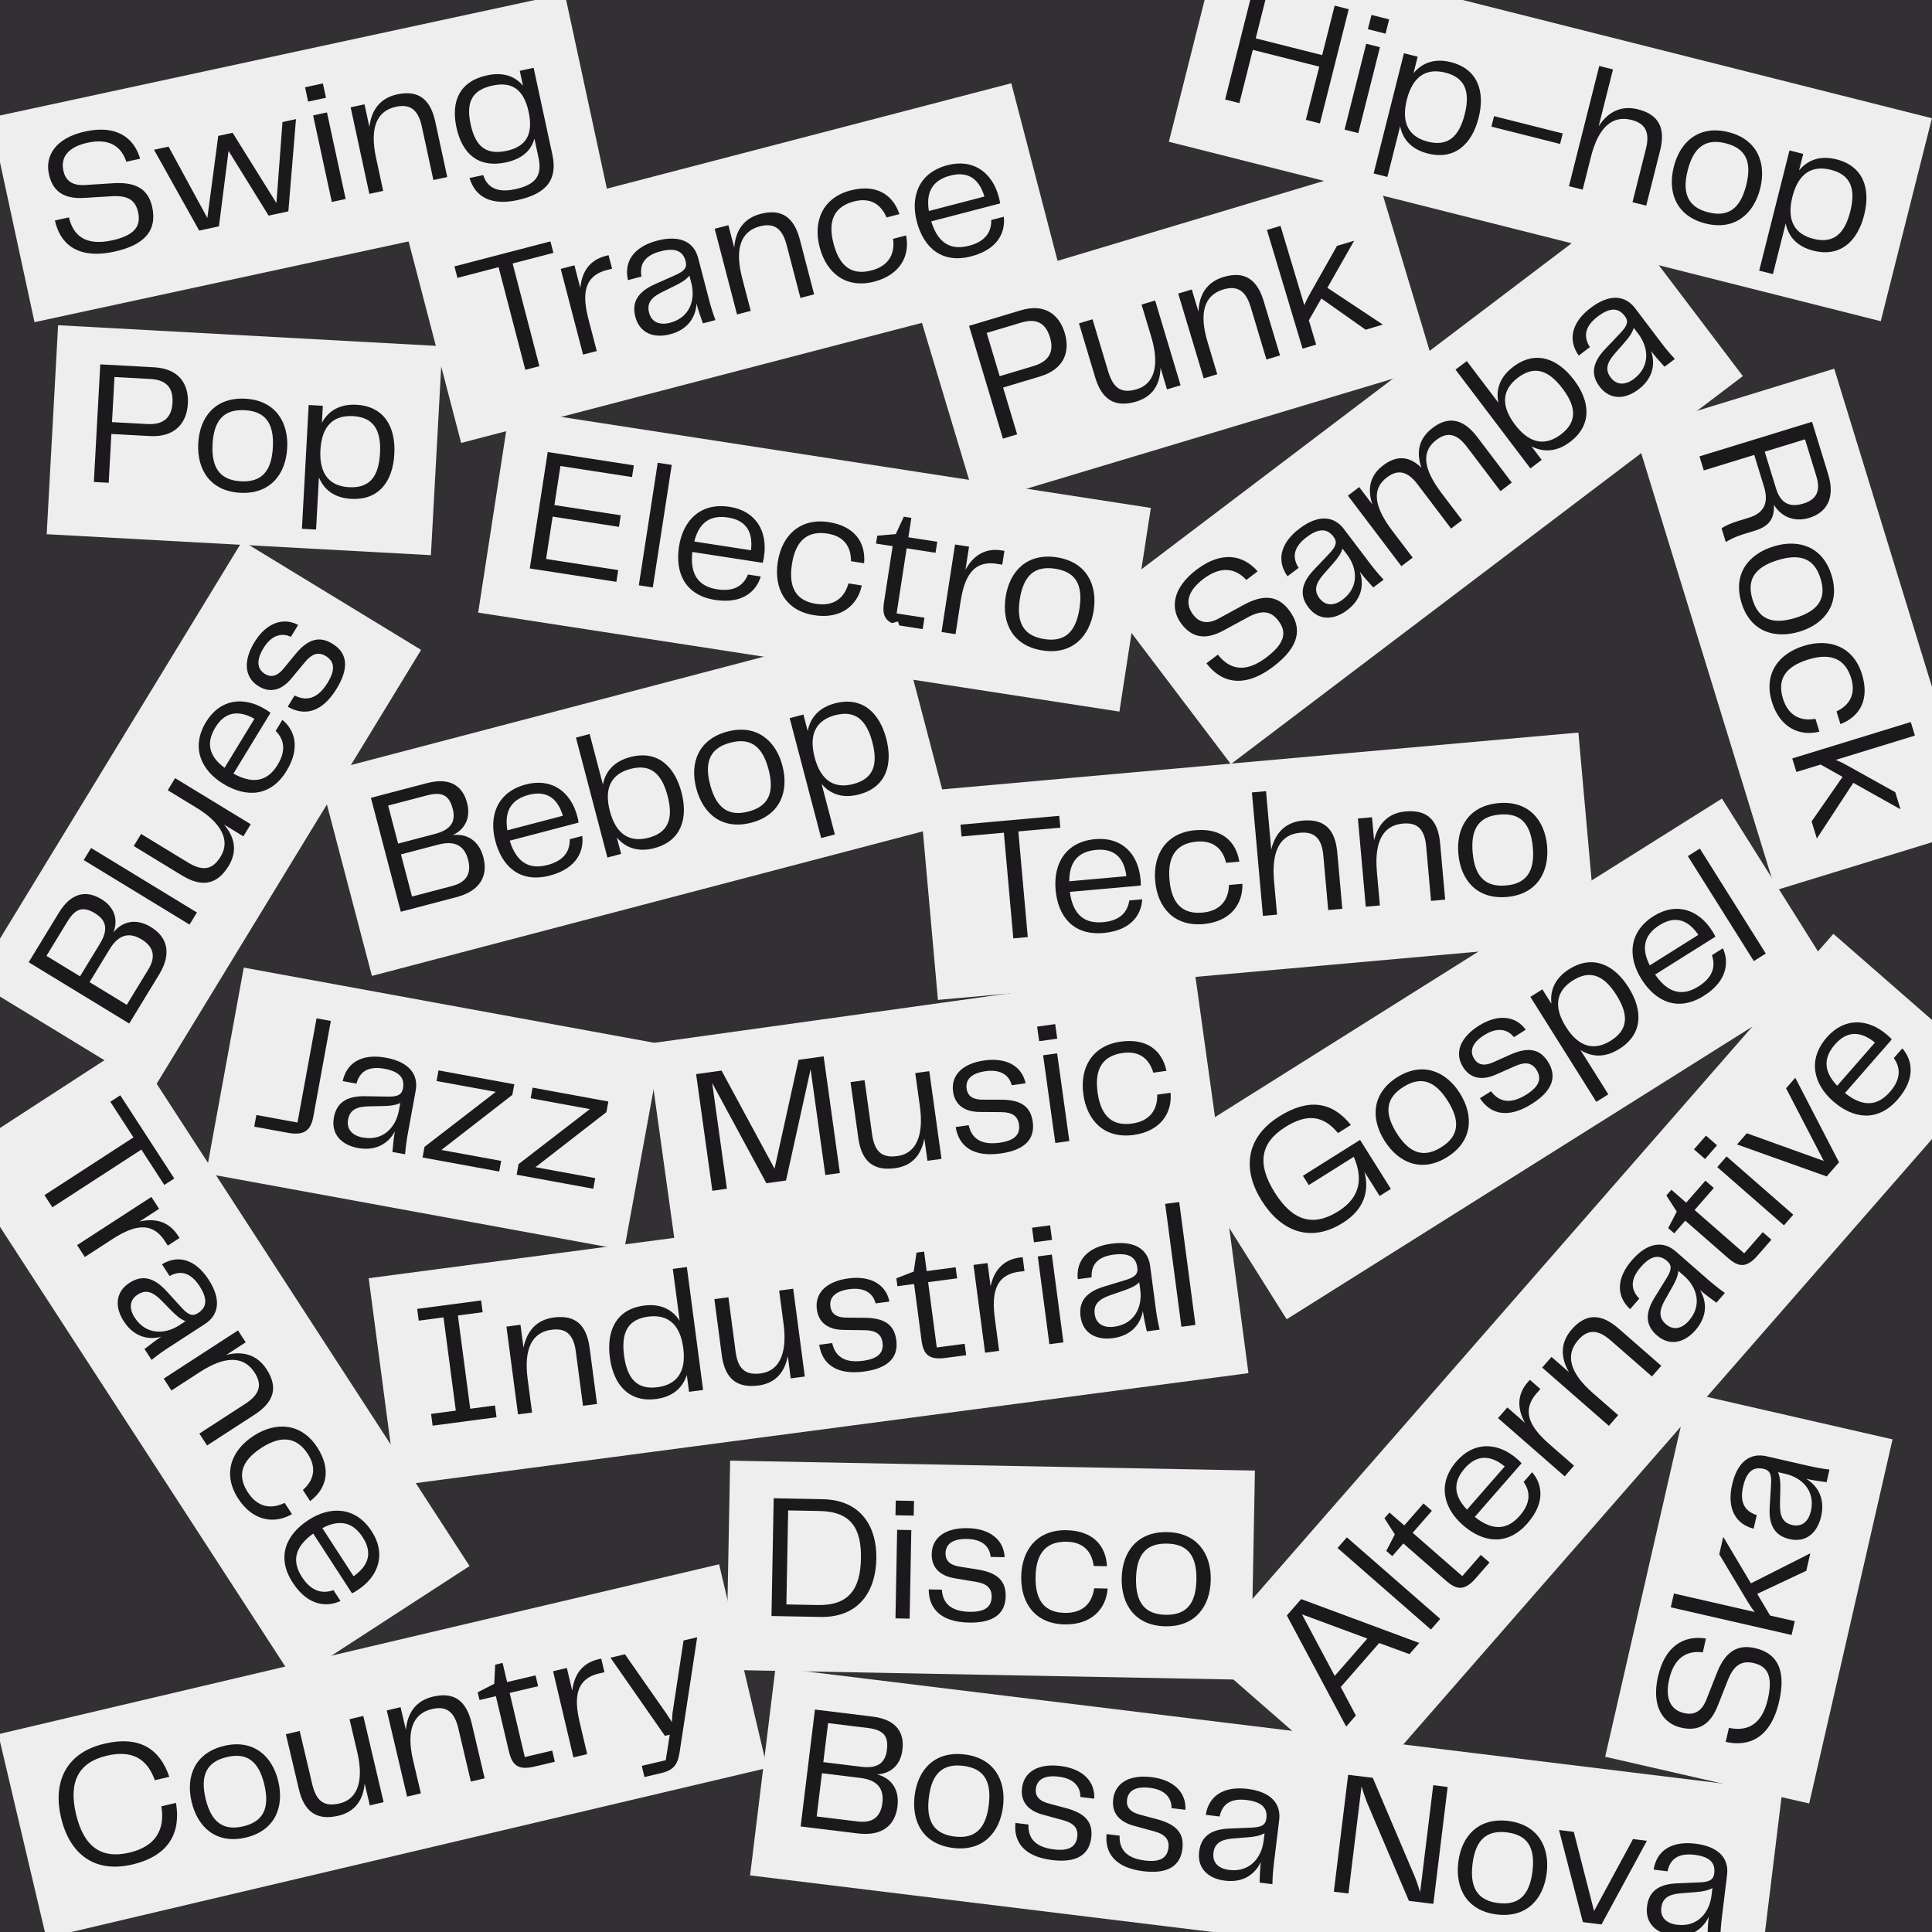 <svg width="1200" height="1200" viewBox="0 0 1200 1200" fill="none" xmlns="http://www.w3.org/2000/svg">
<rect x="0" y="0" width="1200" height="1200" fill="#808080" stroke="none"/>
<g clip-path="url(#clip0)">
<rect width="1200" height="1200" fill="#323033"/>
<rect width="403" height="128" transform="translate(316.525 254) rotate(8.775)" fill="#EEEEEE"/>
<path d="M339.186 347.177L343.247 320.869L384.449 327.228L385.557 320.053L344.355 313.694L348.097 289.451L392.56 296.314L393.684 289.03L340.198 280.774L329.039 353.068L382.852 361.374L383.976 354.091L339.186 347.177ZM396.782 363.525L405.479 364.867L417.225 288.768L408.528 287.426L396.782 363.525ZM445.571 366.047C434.7 364.369 428.364 357.826 430.011 342.831L473.713 349.577C474.132 348.306 474.3 347.219 474.518 345.806C476.968 329.933 469.456 317.31 453.149 314.793C435.102 312.007 424.241 323.242 421.741 339.44C419.207 355.856 425.523 369.742 444.222 372.628C462.268 375.413 470.151 366.168 472.513 358.073L464.577 356.848C461.889 363.446 456.225 367.691 445.571 366.047ZM452.234 321.441C462.344 323.002 467.953 329.21 466.458 341.779L431.235 336.342C434.411 323.699 441.906 319.847 452.234 321.441ZM483.088 349.02C480.52 365.653 487.973 379.381 505.802 382.133C522.326 384.684 532.676 376.041 535.258 363.64L526.996 362.365C524.482 371.437 517.873 376.762 506.893 375.067C495.478 373.305 489.46 366.143 491.893 350.38C494.31 334.725 502.441 329.636 513.965 331.415C524.075 332.975 528.638 339.467 528.567 348.583L536.72 349.842C537.797 337.097 531.036 326.815 514.729 324.298C497.118 321.58 485.655 332.387 483.088 349.02ZM560.269 388.759L573.097 390.739L574.188 383.673L556.902 381.005L563.145 340.564L581.082 343.333L582.139 336.484L564.202 333.715L566.064 321.648L561.39 320.926L556.383 331.729L544.875 332.735L544.12 337.627L554.448 339.222L549.078 374.01C547.736 382.707 549.833 387.148 560.269 388.759ZM621.901 341.842C611.574 340.248 604.329 345.363 599.674 353.882L601.889 339.532L593.192 338.19L584.802 392.546L593.499 393.889L596.587 373.885C598.953 358.557 604.244 347.353 620.25 350.38L622.532 350.732L623.858 342.144L621.901 341.842ZM647.537 404.01C665.801 406.829 676.787 395.503 679.304 379.196C681.788 363.106 674.728 348.994 656.464 346.175C638.092 343.339 627.122 354.557 624.622 370.756C622.088 387.171 629.165 401.175 647.537 404.01ZM633.411 372.223C635.777 356.895 643.089 351.345 655.373 353.242C667.658 355.138 672.848 362.617 670.482 377.945C668.132 393.165 660.912 398.84 648.628 396.944C636.343 395.048 631.061 387.443 633.411 372.223Z" fill="#1B191C"/>
<rect width="239" height="130" transform="translate(36.086 202) rotate(3.125)" fill="#EEEEEE"/>
<path d="M95.78 228.142L62.28 226.313L58.293 299.354L67.519 299.858L69.174 269.543L93.009 270.844C109.155 271.725 116.059 262.298 116.694 250.655C117.336 238.902 111.487 228.999 95.78 228.142ZM91.543 263.383L69.576 262.184L71.105 234.175L93.402 235.393C103.946 235.968 107.612 241.456 107.139 250.133C106.683 258.481 102.417 263.977 91.543 263.383ZM149.216 306.08C167.669 307.087 177.487 294.734 178.386 278.259C179.274 262.003 170.859 248.654 152.406 247.647C133.844 246.634 124.032 258.877 123.138 275.243C122.233 291.828 130.654 305.067 149.216 306.08ZM132.029 275.838C132.875 260.351 139.605 254.109 152.016 254.786C164.428 255.464 170.329 262.396 169.483 277.883C168.644 293.26 162.018 299.618 149.606 298.941C137.195 298.263 131.19 291.215 132.029 275.838ZM221.371 251.412C211.266 250.86 204.101 254.986 199.941 262.58L200.516 252.036L191.729 251.556L187.532 328.442L196.319 328.921L198.088 296.52C201.397 304.522 208.077 309.293 218.182 309.845C235.426 310.786 244.006 298.916 244.929 282.001C245.846 265.196 238.616 252.353 221.371 251.412ZM216.814 302.609C205.171 301.974 198.172 294.982 199.017 279.495C199.863 264.008 207.582 257.819 219.224 258.455C231.746 259.139 236.836 266.797 236.032 281.515C235.223 296.343 229.335 303.293 216.814 302.609Z" fill="#1B191C"/>
<rect width="411" height="130" transform="translate(571 491.566) rotate(-5.104)" fill="#EEEEEE"/>
<path d="M657.925 506.742L596.569 512.222L597.225 519.563L623.52 517.214L629.382 582.843L638.367 582.04L632.505 516.412L658.581 514.083L657.925 506.742ZM685.172 572.78C674.216 573.758 666.495 568.926 664.497 553.974L708.542 550.04C708.643 548.706 708.545 547.61 708.418 546.186C706.989 530.19 696.668 519.736 680.234 521.204C662.046 522.829 654.197 536.341 655.655 552.666C657.133 569.21 666.595 581.176 685.44 579.492C703.628 577.868 709.063 567.001 709.414 558.576L701.416 559.291C700.389 566.34 695.909 571.82 685.172 572.78ZM680.94 527.878C691.13 526.968 698.064 531.649 699.627 544.21L664.129 547.381C664.179 534.345 670.532 528.808 680.94 527.878ZM717.509 547.251C719.006 564.015 729.534 575.554 747.503 573.949C764.157 572.461 772.131 561.589 771.663 548.93L763.336 549.674C763.072 559.085 757.933 565.839 746.867 566.827C735.363 567.855 727.803 562.345 726.383 546.459C724.974 530.681 731.648 523.79 743.261 522.753C753.451 521.843 759.438 527.051 761.555 535.918L769.772 535.184C767.761 522.553 758.731 514.193 742.297 515.661C724.547 517.246 716.011 530.488 717.509 547.251ZM809.183 509.686C798.336 510.655 792.091 517.398 789.585 527.671L786.346 491.406L777.581 492.189L784.431 568.883L793.196 568.1L791.327 547.174C789.644 528.329 795.266 518.329 807.428 517.242C815.426 516.528 820.889 519.574 821.936 531.297L824.97 565.262L833.735 564.479L830.613 529.528C829.351 515.395 822.878 508.463 809.183 509.686ZM873.059 503.981C862.212 504.95 855.968 511.692 853.462 521.966L852.18 507.613L843.414 508.396L848.308 563.178L857.073 562.395L855.204 541.468C853.52 522.623 859.143 512.623 871.305 511.537C879.303 510.822 884.765 513.869 885.812 525.592L888.846 559.557L897.611 558.774L894.49 523.823C893.227 509.689 886.755 502.757 873.059 503.981ZM936.035 557.109C954.442 555.465 962.39 541.833 960.922 525.399C959.474 509.183 949.235 497.177 930.828 498.821C912.312 500.475 904.354 513.996 905.812 530.321C907.29 546.865 917.519 558.763 936.035 557.109ZM914.696 529.638C913.316 514.19 919.084 507.048 931.465 505.942C943.845 504.837 950.678 510.853 952.058 526.301C953.428 541.64 947.779 548.881 935.399 549.987C923.018 551.093 916.066 544.977 914.696 529.638Z" fill="#1B191C"/>
<rect width="399" height="130" transform="translate(686 370.992) rotate(-37.156)" fill="#EEEEEE"/>
<path d="M749.334 411.981C758.038 423.465 771.967 428.368 790.903 414.017C807.122 401.726 809.11 390.144 800.672 379.01C793.563 369.629 784.585 369.256 772.978 375.43L756.764 384.267C749.392 388.198 744.476 386.265 741.021 381.706C736.104 375.218 737.1 367.425 747.444 359.585C758.403 351.281 767.365 352.908 774.134 360.2L781.147 354.885C771.854 344.261 758.468 342.26 743.214 353.821C728.135 365.248 726.681 378.081 733.79 387.462C740.434 396.229 748.867 397.705 760.166 391.488L775.525 383.161C783.819 378.808 789.388 379.418 794.039 385.555C799.155 392.305 798.595 399.216 786.585 408.318C773.084 418.55 763.454 415.496 756.436 406.599L749.334 411.981ZM836.757 378.991C846.927 371.284 846.923 361.626 844.602 355.103C847.06 358.347 849.782 361.391 852.989 364.895L859.389 360.045C855.695 356.082 853.016 352.729 850.625 349.573L834.679 328.532C828.7 320.642 819.078 319.238 807.068 328.34C794.97 337.509 792.912 348.453 799.692 357.946L806.618 352.697C802.737 346.666 802.925 340.175 811.517 333.664C820.02 327.22 824.891 328.911 828.279 333.382C830.804 336.714 829.805 339.403 825.757 343.713L816.018 353.992C807.746 362.745 807.277 370.14 812.658 377.241C818.97 385.57 828.341 385.369 836.757 378.991ZM833.974 372.404C828.802 376.324 823.347 376.594 819.56 371.596C815.973 366.862 817.051 362.457 822.082 356.712L828.229 349.707C831.029 346.481 832.864 343.986 833.86 340.747L836.717 344.516C843.029 352.845 844.319 364.565 833.974 372.404ZM889.889 265.713C881.122 272.357 879.559 280.857 882.863 290.499C875.457 283.276 867.621 282.589 859.117 289.033C850.701 295.411 849.225 303.845 852.396 313.311L844.224 302.528L837.211 307.843L870.43 351.678L877.444 346.362L864.754 329.618C853.327 314.539 851.996 303.677 861.377 296.568C867.777 291.718 873.784 291.996 880.495 300.851L901.29 328.291L908.128 323.109L895.438 306.364C884.011 291.285 882.593 280.49 892.149 273.248C898.549 268.398 904.468 268.742 911.179 277.597L931.974 305.037L938.988 299.722L917.594 271.493C909.09 260.271 899.883 258.139 889.889 265.713ZM939.862 227.842C931.796 233.954 928.931 241.647 930.667 250.13L911.067 224.268L904.054 229.583L950.561 290.951L957.575 285.636L951.197 277.22C958.895 281.185 967.142 280.594 975.207 274.482C988.971 264.051 987.776 249.361 977.611 235.947C967.379 222.446 953.626 217.411 939.862 227.842ZM969.486 269.846C960.193 276.889 950.333 276.08 940.965 263.719C931.597 251.357 933.485 241.646 942.778 234.603C952.772 227.029 961.54 229.494 970.509 241.329C979.412 253.076 979.48 262.272 969.486 269.846ZM1017.66 241.895C1027.83 234.188 1027.83 224.53 1025.5 218.008C1027.96 221.251 1030.68 224.296 1033.89 227.8L1040.29 222.95C1036.6 218.986 1033.92 215.633 1031.53 212.477L1015.58 191.437C1009.6 183.547 999.981 182.143 987.971 191.245C975.872 200.413 973.815 211.358 980.595 220.85L987.52 215.601C983.64 209.571 983.828 203.08 992.419 196.569C1000.92 190.124 1005.79 191.816 1009.18 196.287C1011.71 199.618 1010.71 202.307 1006.66 206.618L996.921 216.896C988.649 225.65 988.18 233.044 993.561 240.146C999.873 248.474 1009.24 248.273 1017.66 241.895ZM1014.88 235.309C1009.7 239.229 1004.25 239.498 1000.46 234.501C996.875 229.767 997.953 225.361 1002.98 219.616L1009.13 212.611C1011.93 209.385 1013.77 206.89 1014.76 203.651L1017.62 207.421C1023.93 215.749 1025.22 227.469 1014.88 235.309Z" fill="#1B191C"/>
<rect width="372" height="130" transform="translate(198 480.418) rotate(-14.703)" fill="#EEEEEE"/>
<path d="M281.156 518.728C287.949 515.581 292.78 508.854 290.1 498.64C287.532 488.851 280.28 482.452 265.171 486.417L230.379 495.546L248.946 566.301L283.525 557.227C298.208 553.374 303.276 544.084 300.233 532.487C297.301 521.315 289.174 517.647 281.156 518.728ZM265.233 494.02C275.128 491.424 279.085 494.366 281.179 502.346C283.217 510.113 280.262 515.323 270.261 517.948L247.279 523.978L241.081 500.358L265.233 494.02ZM280.803 550.322L255.906 556.855L249.038 530.681L272.233 524.595C282.872 521.803 288.519 525.552 290.725 533.958C292.707 541.512 290.698 547.725 280.803 550.322ZM340.117 537.26C329.477 540.052 321.059 536.575 316.595 522.166L359.367 510.942C359.245 509.609 358.966 508.545 358.603 507.162C354.527 491.628 342.607 483.042 326.647 487.23C308.985 491.865 303.499 506.496 307.659 522.35C311.875 538.416 323.2 548.636 341.5 543.834C359.163 539.199 362.709 527.579 361.651 519.213L353.884 521.251C354.047 528.373 350.544 534.524 340.117 537.26ZM328.457 493.693C338.352 491.096 345.97 494.556 349.606 506.68L315.133 515.726C313.009 502.864 318.349 496.345 328.457 493.693ZM391.49 470.215C381.701 472.784 376.115 478.799 374.479 487.302L366.243 455.915L357.731 458.148L377.275 532.627L385.787 530.394L383.106 520.179C388.706 526.784 396.554 529.388 406.343 526.819C423.047 522.436 427.553 508.403 423.281 492.124C418.982 475.739 408.194 465.832 391.49 470.215ZM402.825 520.35C391.547 523.309 382.743 518.796 378.807 503.794C374.87 488.792 380.324 480.537 391.602 477.578C403.731 474.395 410.894 480.022 414.663 494.385C418.404 508.643 414.955 517.167 402.825 520.35ZM466.715 510.977C484.59 506.287 490.154 491.521 485.967 475.561C481.834 459.814 469.737 449.683 451.862 454.374C433.881 459.092 428.288 473.751 432.448 489.605C436.664 505.671 448.734 515.696 466.715 510.977ZM441.095 487.45C437.158 472.447 441.654 464.444 453.677 461.289C465.7 458.135 473.44 462.927 477.376 477.929C481.285 492.825 476.923 500.907 464.9 504.061C452.877 507.216 445.003 502.345 441.095 487.45ZM518.668 436.843C508.88 439.412 503.321 445.533 501.686 454.037L499.006 443.822L490.494 446.056L510.037 520.535L518.549 518.301L510.313 486.914C515.913 493.519 523.733 496.016 533.521 493.447C550.226 489.064 554.759 475.137 550.46 458.752C546.188 442.473 535.373 432.46 518.668 436.843ZM530.004 486.978C518.726 489.937 509.922 485.424 505.986 470.422C502.049 455.42 507.503 447.165 518.781 444.206C530.91 441.023 538.101 446.756 541.842 461.013C545.611 475.377 542.134 483.795 530.004 486.978Z" fill="#1B191C"/>
<rect width="299" height="130" transform="translate(1139.27 229) rotate(72.925)" fill="#EEEEEE"/>
<path d="M1090 329.612C1100.3 326.447 1102.01 320.746 1101.86 313.54C1106.04 320.772 1114.34 324.553 1123.7 321.678C1134.95 318.222 1139.93 308.981 1135.51 294.575L1125.49 261.978L1055.57 283.457L1058.25 292.185L1089.59 282.559L1095.63 302.223C1098.6 311.897 1096.14 318.519 1086.15 321.587L1079.74 323.558C1074.69 325.108 1071.38 326.7 1069.3 328.146L1071.91 336.664C1074.35 335.225 1077.49 333.456 1082.64 331.873L1090 329.612ZM1103.11 303.375L1096.1 280.557L1121.13 272.87L1128.17 295.793C1130.98 304.941 1128.25 310.269 1120.15 312.756C1112.16 315.211 1106.12 313.154 1103.11 303.375ZM1081.69 374.499C1087.12 392.165 1102.1 397.113 1117.88 392.268C1133.44 387.488 1143.06 374.981 1137.63 357.316C1132.18 339.545 1117.3 334.565 1101.63 339.377C1085.75 344.254 1076.23 356.729 1081.69 374.499ZM1104.14 347.927C1118.97 343.373 1127.15 347.533 1130.8 359.415C1134.45 371.297 1129.98 379.229 1115.15 383.783C1100.43 388.305 1092.18 384.282 1088.53 372.4C1084.88 360.518 1089.42 352.449 1104.14 347.927ZM1120.48 401.124C1104.39 406.066 1095.29 418.759 1100.59 436.004C1105.5 451.986 1117.79 457.532 1130.07 454.449L1127.62 446.457C1118.36 448.151 1110.68 444.524 1107.42 433.904C1104.03 422.863 1107.85 414.325 1123.1 409.641C1138.24 404.99 1146.36 410.089 1149.79 421.235C1152.79 431.014 1148.94 437.951 1140.7 441.862L1143.13 449.748C1155.07 445.16 1161.37 434.593 1156.53 418.82C1151.29 401.786 1136.57 396.182 1120.48 401.124ZM1125.22 510.194L1128.48 520.814L1151.12 486.244L1180.17 502.521L1180.38 502.457L1177.18 492.047L1147.2 475.364C1145.1 474.166 1142.66 472.96 1140.18 471.997L1189.39 456.881L1186.81 448.468L1113.2 471.078L1115.78 479.49L1130.82 474.871L1144.45 482.536L1125.22 510.194Z" fill="#1B191C"/>
<rect width="232" height="130" transform="translate(997 1091.15) rotate(-77.104)" fill="#EEEEEE"/>
<path d="M1071.87 1081.91C1085.92 1085.12 1099.74 1079.94 1105.05 1056.78C1109.59 1036.94 1103.68 1026.79 1090.06 1023.67C1078.58 1021.04 1071.46 1026.52 1066.53 1038.71L1059.77 1055.89C1056.64 1063.64 1051.63 1065.31 1046.06 1064.04C1038.12 1062.22 1033.88 1055.61 1036.78 1042.95C1039.85 1029.55 1047.76 1025.04 1057.64 1026.29L1059.6 1017.71C1045.65 1015.53 1034.11 1022.59 1029.83 1041.25C1025.61 1059.69 1032.74 1070.46 1044.21 1073.09C1054.93 1075.55 1062.35 1071.26 1067.02 1059.24L1073.44 1043C1077.01 1034.33 1081.67 1031.23 1089.18 1032.94C1097.43 1034.84 1101.44 1040.49 1098.08 1055.18C1094.3 1071.69 1084.95 1075.54 1073.86 1073.22L1071.87 1081.91ZM1121.93 975.627L1124.41 964.798L1087.53 983.436L1070.5 954.823L1070.29 954.774L1067.86 965.389L1085.49 994.818C1086.71 996.902 1088.22 999.166 1089.89 1001.24L1039.71 989.752L1037.74 998.33L1112.8 1015.52L1114.77 1006.94L1099.43 1003.43L1091.45 989.976L1121.93 975.627ZM1131.14 941.845C1133.98 929.406 1127.78 922.005 1121.81 918.495C1125.78 919.403 1129.82 919.99 1134.53 920.616L1136.32 912.789C1130.95 912.122 1126.74 911.272 1122.88 910.388L1097.14 904.496C1087.49 902.286 1079.22 907.388 1075.85 922.078C1072.47 936.875 1077.92 946.586 1089.21 949.51L1091.15 941.039C1084.3 938.907 1080.28 933.811 1082.68 923.303C1085.06 912.902 1089.88 911.071 1095.35 912.323C1099.43 913.256 1100.39 915.959 1100.05 921.863L1099.19 935.996C1098.46 948.018 1102.85 953.988 1111.54 955.977C1121.72 958.309 1128.78 952.138 1131.14 941.845ZM1124.77 938.582C1123.33 944.909 1119.32 948.617 1113.2 947.218C1107.41 945.892 1105.41 941.823 1105.58 934.188L1105.8 924.871C1105.87 920.6 1105.68 917.508 1104.36 914.386L1108.97 915.441C1119.16 917.774 1127.67 925.93 1124.77 938.582Z" fill="#1B191C"/>
<rect width="365" height="130" transform="translate(-6 73.023) rotate(-12.182)" fill="#EEEEEE"/>
<path d="M34.107 136.919C37.147 151.005 47.704 161.33 70.929 156.316C90.82 152.022 97.513 142.362 94.565 128.707C92.081 117.202 84.1 113.073 70.972 113.769L52.542 114.934C44.2 115.385 40.56 111.556 39.353 105.965C37.635 98.008 41.828 91.364 54.515 88.625C67.956 85.724 75.393 90.983 78.45 100.451L87.051 98.594C83.113 85.04 71.823 77.574 53.114 81.613C34.62 85.606 27.884 96.625 30.367 108.13C32.688 118.882 39.71 123.781 52.578 122.916L70.016 121.853C79.373 121.408 84.163 124.313 85.788 131.839C87.576 140.118 84.151 146.147 69.42 149.327C52.861 152.902 45.422 146.068 42.816 135.039L34.107 136.919ZM175.451 75.797L171.687 126.124L144.485 82.482L135.56 84.408L128.785 135.386L104.701 91.07L95.669 93.02L123.726 143.23L135.984 140.584L141.959 93.718L166.843 133.922L179.101 131.276L183.838 73.986L175.451 75.797ZM191.399 63.126L202.474 60.735L200.548 51.811L189.473 54.202L191.399 63.126ZM206.092 125.449L214.693 123.592L203.087 69.831L194.486 71.688L206.092 125.449ZM246.671 58.621C236.026 60.919 230.66 68.38 229.439 78.884L226.398 64.798L217.796 66.655L229.402 120.417L238.004 118.56L233.571 98.023C229.578 79.529 233.926 68.912 245.861 66.336C253.71 64.641 259.506 66.991 261.99 78.496L269.186 111.828L277.788 109.971L270.383 75.671C267.389 61.801 260.111 55.72 246.671 58.621ZM322.842 43.978L324.838 53.225C319.697 47.133 312.302 44.678 302.518 46.79C285.637 50.434 279.955 62.689 283.506 79.14C287.081 95.699 297.312 104.519 314.193 100.874C323.87 98.785 329.794 93.905 331.941 86.127L334.448 97.74C336.932 109.245 332.615 114.79 319.927 117.529C307.992 120.106 302.315 115.705 300.138 108.747L291.644 110.581C295.258 122.63 305.368 127.762 321.389 124.303C340.959 120.079 346.16 110.291 343.073 95.99L331.444 42.121L322.842 43.978ZM314.774 93.659C302.516 96.305 295.457 91.753 292.323 77.237C289.189 62.721 293.765 55.769 306.023 53.123C317.42 50.663 325.21 54.945 328.343 69.461C331.5 84.084 326.171 91.199 314.774 93.659Z" fill="#1B191C"/>
<rect width="387" height="130" transform="translate(253.637 149.32) rotate(-14.609)" fill="#EEEEEE"/>
<path d="M341.874 149.935L282.265 165.472L284.124 172.604L309.671 165.945L326.29 229.705L335.018 227.43L318.399 163.67L343.733 157.067L341.874 149.935ZM376.073 158.982C365.961 161.618 361.341 169.188 360.451 178.855L356.788 164.804L348.273 167.024L362.145 220.246L370.661 218.026L365.556 198.44C361.644 183.432 362.053 171.048 377.946 167.474L380.181 166.892L377.989 158.482L376.073 158.982ZM416.206 207.632C428.553 204.414 432.253 195.493 432.61 188.579C433.637 192.517 434.983 196.372 436.602 200.839L444.372 198.813C442.48 193.736 441.292 189.613 440.293 185.781L433.634 160.234C431.137 150.654 422.79 145.668 408.207 149.469C393.518 153.298 387.421 162.617 390.043 173.983L398.452 171.792C397.181 164.734 399.843 158.811 410.274 156.092C420.599 153.401 424.449 156.831 425.864 162.26C426.918 166.304 424.965 168.405 419.573 170.833L406.637 176.592C395.641 181.505 392.372 188.154 394.62 196.776C397.255 206.888 405.987 210.296 416.206 207.632ZM416.161 200.483C409.881 202.12 404.74 200.277 403.158 194.209C401.66 188.461 404.345 184.806 411.195 181.429L419.558 177.317C423.381 175.411 426.033 173.81 428.194 171.201L429.387 175.778C432.023 185.89 428.721 197.209 416.161 200.483ZM472.415 132.848C461.877 135.594 456.831 143.275 456.056 153.822L452.421 139.878L443.906 142.097L457.778 195.319L466.294 193.099L460.994 172.769C456.222 154.46 460.116 143.669 471.932 140.59C479.702 138.564 485.593 140.667 488.561 152.056L497.162 185.054L505.678 182.834L496.827 148.878C493.248 135.147 485.72 129.38 472.415 132.848ZM509.095 153.524C513.34 169.81 525.629 179.452 543.086 174.902C559.265 170.685 565.335 158.645 562.783 146.238L554.693 148.346C555.987 157.671 552.033 165.181 541.282 167.984C530.106 170.897 521.74 166.712 517.717 151.277C513.722 135.949 519.165 128.051 530.448 125.11C540.348 122.53 547.113 126.678 550.665 135.073L558.648 132.992C554.578 120.867 544.292 114.113 528.326 118.274C511.082 122.769 504.85 137.239 509.095 153.524ZM601.894 152.64C591.25 155.414 582.837 151.923 578.398 137.507L621.188 126.354C621.068 125.021 620.79 123.956 620.43 122.573C616.379 107.032 604.474 98.427 588.507 102.588C570.838 107.194 565.327 121.816 569.461 137.676C573.651 153.749 584.959 163.988 603.267 159.216C620.937 154.611 624.503 142.996 623.458 134.629L615.688 136.654C615.839 143.776 612.326 149.921 601.894 152.64ZM590.306 109.053C600.205 106.473 607.817 109.946 611.434 122.076L576.946 131.065C574.843 118.199 580.194 111.689 590.306 109.053Z" fill="#1B191C"/>
<rect width="320" height="130" transform="translate(-16 609.246) rotate(-58.638)" fill="#EEEEEE"/>
<path d="M70.463 579.134C73.171 572.154 71.983 563.958 62.966 558.463C54.324 553.196 44.662 553.619 36.533 566.957L17.813 597.672L80.275 635.742L98.881 605.215C106.781 592.253 103.985 582.046 93.747 575.806C83.884 569.795 75.487 572.793 70.463 579.134ZM41.853 572.389C47.177 563.654 52.068 563.028 59.112 567.321C65.969 571.5 67.457 577.302 62.075 586.132L49.71 606.42L28.858 593.711L41.853 572.389ZM92.13 602.131L78.734 624.11L55.627 610.027L68.108 589.551C73.832 580.158 80.5 578.94 87.921 583.463C94.59 587.527 97.454 593.395 92.13 602.131ZM117.738 574.276L122.318 566.762L56.568 526.688L51.988 534.202L117.738 574.276ZM104.186 490.832L122.126 501.766C137.719 511.269 143.076 522.135 137.122 531.904C132.714 539.136 127.185 542.079 116.759 535.724L87.641 517.977L83.061 525.491L113.025 543.754C125.329 551.253 134.792 549.678 142.005 537.843C147.558 528.732 145.864 520.098 139.221 512.185L151.15 519.456L155.73 511.942L108.766 483.317L104.186 490.832ZM172.406 475.07C166.682 484.463 158.207 487.8 144.995 480.52L168.009 442.761C166.996 441.886 166.057 441.313 164.836 440.569C151.122 432.211 136.582 434.298 127.994 448.387C118.491 463.98 124.692 478.323 138.688 486.853C152.871 495.497 168.118 494.999 177.964 478.844C187.468 463.252 181.959 452.422 175.393 447.132L171.213 453.989C176.272 459.005 178.017 465.865 172.406 475.07ZM133.781 451.786C139.105 443.05 146.991 440.256 158.022 446.464L139.474 476.897C129.02 469.109 128.343 460.709 133.781 451.786ZM178.711 438.94C188.688 444.764 199.793 443.03 209.124 427.719C216.738 415.227 216.106 405.695 206.526 399.856C198.823 395.162 191.817 396.302 183.636 406.13L176.159 415.228C171.707 420.63 167.859 420.603 164.571 418.6C159.968 415.795 158.779 410.561 163.645 402.577C168.912 393.935 175.502 393.057 180.672 395.564L185.195 388.143C176.022 383.326 165.529 386.592 158.03 398.897C150.816 410.732 151.934 420.946 160.669 426.27C167.902 430.678 175.028 428.709 181.135 421.224L189.373 411.301C193.825 405.899 197.87 404.758 202.379 407.505C207.639 410.711 208.547 415.774 203.509 424.039C196.925 434.841 189.678 435.319 182.947 431.99L178.711 438.94Z" fill="#1B191C"/>
<rect width="401" height="130" transform="translate(730 709.352) rotate(-32.144)" fill="#EEEEEE"/>
<path d="M834.118 759.512C848.275 750.617 850.403 738.497 847.427 727.765L856.908 742.853L863.894 738.464L844.756 708.008L809.27 730.306L812.899 736.08L840.84 718.523C846.328 731.184 845.634 743.312 831.198 752.384C815.178 762.45 802.574 757.898 791.747 740.667C780.744 723.157 782.566 709.931 798.306 700.04C811.998 691.436 821.97 692.835 831.045 703.762L839.055 698.728C827.57 684.379 812.989 681.85 794.548 693.438C773.126 706.898 771.88 727.038 783.644 745.759C795.466 764.573 813.628 772.388 834.118 759.512ZM899.016 718.603C914.663 708.771 915.546 693.016 906.767 679.045C898.106 665.26 883.528 659.221 867.88 669.053C852.14 678.944 851.198 694.606 859.919 708.483C868.756 722.547 883.275 728.494 899.016 718.603ZM867.521 703.836C859.269 690.703 861.16 681.721 871.684 675.107C882.209 668.494 891.03 670.746 899.282 683.879C907.475 696.918 905.736 705.935 895.212 712.549C884.687 719.162 875.715 716.875 867.521 703.836ZM919.204 682.143C925.536 691.805 936.248 695.207 951.43 685.668C963.817 677.884 967.503 669.072 961.534 659.571C956.735 651.934 949.955 649.828 938.249 654.975L927.499 659.782C921.104 662.631 917.672 660.89 915.624 657.63C912.756 653.067 914.026 647.851 921.943 642.877C930.511 637.492 936.801 639.646 940.31 644.197L947.668 639.573C941.608 631.169 930.76 629.411 918.559 637.078C906.824 644.453 903.267 654.092 908.71 662.754C913.217 669.926 920.472 671.342 929.278 667.368L941.077 662.163C947.471 659.314 951.601 660.097 954.41 664.567C957.687 669.783 956.242 674.719 948.046 679.869C937.335 686.6 930.635 683.794 926.097 677.812L919.204 682.143ZM974.658 601.957C966.09 607.341 962.622 614.847 963.61 623.45L957.992 614.509L950.541 619.191L991.508 684.387L998.959 679.705L981.695 652.23C989.017 656.853 997.225 656.891 1005.79 651.507C1020.42 642.318 1020.57 627.673 1011.55 613.33C1002.6 599.079 989.281 592.768 974.658 601.957ZM1000.5 646.389C990.627 652.593 980.875 650.926 972.623 637.793C964.371 624.661 967.1 615.151 976.972 608.947C987.59 602.275 996.168 605.59 1004.01 618.07C1011.91 630.644 1011.12 639.717 1000.5 646.389ZM1054.98 612.675C1045.67 618.528 1036.59 617.733 1028.02 605.325L1065.46 581.797C1064.94 580.563 1064.36 579.631 1063.6 578.421C1055.05 564.822 1041.11 560.204 1027.13 568.982C1011.67 578.698 1010.83 594.301 1019.55 608.178C1028.38 622.242 1042.25 628.599 1058.27 618.532C1073.73 608.817 1073.63 596.667 1070.12 589.004L1063.32 593.276C1065.61 600.022 1064.11 606.94 1054.98 612.675ZM1030.8 574.605C1039.46 569.163 1047.76 570.18 1054.87 580.657L1024.69 599.619C1018.81 587.985 1021.95 580.165 1030.8 574.605ZM1089.32 596.945L1096.77 592.263L1055.8 527.066L1048.35 531.748L1089.32 596.945Z" fill="#1B191C"/>
<rect width="326" height="130" transform="translate(453.512 907.238) rotate(1.083)" fill="#EEEEEE"/>
<path d="M510.909 931.176L480.554 930.602L479.171 1003.74L509.526 1004.31C533.501 1004.77 543.934 988.351 544.314 968.225C544.691 948.318 534.884 931.63 510.909 931.176ZM508.015 996.913L488.439 996.543L489.543 938.144L509.12 938.514C528.696 938.884 535.097 949.457 534.746 968.044C534.394 986.63 527.482 997.282 508.015 996.913ZM556.192 941.164L567.52 941.379L567.693 932.25L556.365 932.036L556.192 941.164ZM556.192 1005.2L564.99 1005.36L566.03 950.372L557.231 950.206L556.192 1005.2ZM576.855 987.213C576.857 998.765 583.953 1007.48 601.88 1007.82C616.507 1008.1 624.42 1002.75 624.632 991.527C624.803 982.509 620.285 977.033 607.673 974.924L596.046 973.054C589.136 971.933 587.219 968.596 587.292 964.747C587.394 959.358 591.314 955.691 600.662 955.868C610.78 956.059 614.862 961.307 615.304 967.037L623.992 967.201C623.528 956.85 615.416 949.436 601.009 949.163C587.151 948.901 578.894 955.016 578.701 965.244C578.541 973.713 583.834 978.874 593.377 980.375L606.1 982.485C613.01 983.606 616.035 986.524 615.935 991.803C615.819 997.962 611.905 1001.3 602.227 1001.12C589.579 1000.88 585.512 994.858 584.994 987.367L576.855 987.213ZM634.299 979.168C633.981 995.995 643.204 1008.6 661.241 1008.94C677.958 1009.26 687.058 999.309 687.957 986.674L679.598 986.516C678.322 995.843 672.484 1002 661.376 1001.79C649.828 1001.58 642.906 995.284 643.208 979.336C643.507 963.499 650.884 957.368 662.542 957.588C672.77 957.782 678.161 963.605 679.311 972.648L687.559 972.804C686.92 960.03 678.845 950.745 662.348 950.433C644.531 950.096 634.617 962.341 634.299 979.168ZM723.862 1010.13C742.339 1010.48 751.71 997.781 752.022 981.284C752.33 965.007 743.445 951.967 724.968 951.617C706.382 951.266 697.012 963.851 696.702 980.238C696.388 996.845 705.275 1009.78 723.862 1010.13ZM705.609 980.517C705.902 965.009 712.405 958.531 724.833 958.766C737.261 959.001 743.405 965.719 743.112 981.226C742.821 996.623 736.425 1003.21 723.997 1002.98C711.569 1002.74 705.317 995.914 705.609 980.517Z" fill="#1B191C"/>
<rect width="264" height="130" transform="translate(151.42 601) rotate(10.379)" fill="#EEEEEE"/>
<path d="M157.909 699.787L178.684 703.592C189.071 705.495 193.05 702.086 194.636 693.43L205.495 634.136L196.623 632.511L184.772 697.215L159.237 692.538L157.909 699.787ZM222.365 713.046C234.916 715.345 242.038 708.821 245.283 702.706C244.549 706.709 244.141 710.772 243.721 715.504L251.62 716.951C252.05 711.55 252.715 707.31 253.428 703.415L258.184 677.447C259.968 667.709 254.508 659.663 239.684 656.949C224.753 654.214 215.29 660.085 212.865 671.495L221.413 673.06C223.242 666.127 228.157 661.883 238.761 663.825C249.256 665.747 251.296 670.482 250.286 676C249.533 680.112 246.875 681.191 240.962 681.114L226.804 680.87C214.762 680.677 208.99 685.323 207.385 694.087C205.503 704.366 211.978 711.144 222.365 713.046ZM225.344 706.547C218.961 705.377 215.079 701.535 216.209 695.368C217.279 689.525 221.257 687.346 228.892 687.179L238.209 686.984C242.479 686.872 245.559 686.541 248.621 685.089L247.769 689.742C245.886 700.021 238.112 708.885 225.344 706.547ZM274.164 714.258L318.226 680.056L319.435 673.456L272.368 664.836L271.159 671.436L307.947 678.174L263.668 712.336L262.459 718.936L310.068 727.655L311.276 721.055L274.164 714.258ZM332.596 724.96L376.659 690.758L377.867 684.158L330.8 675.538L329.591 682.138L366.38 688.876L322.101 723.038L320.892 729.638L368.5 738.357L369.709 731.757L332.596 724.96Z" fill="#1B191C"/>
<rect width="387" height="130" transform="translate(81.016 648.039) rotate(57.024)" fill="#EEEEEE"/>
<path d="M108.235 731.977L74.708 680.301L68.525 684.312L82.894 706.459L27.619 742.322L32.528 749.889L87.803 714.026L102.053 735.989L108.235 731.977ZM110.426 767.285C104.738 758.519 96.098 756.519 86.643 758.72L98.823 750.817L94.034 743.435L47.894 773.37L52.684 780.753L69.663 769.737C82.675 761.295 94.557 757.782 102.956 771.738L104.214 773.676L111.504 768.946L110.426 767.285ZM76.899 820.703C83.844 831.407 93.477 832.107 100.151 830.268C96.737 832.483 93.502 834.975 89.774 837.919L94.144 844.655C98.367 841.26 101.906 838.833 105.228 836.678L127.375 822.309C135.68 816.92 137.781 807.427 129.579 794.785C121.317 782.05 110.551 779.201 100.59 785.27L105.32 792.56C111.618 789.13 118.078 789.79 123.945 798.833C129.753 807.785 127.71 812.519 123.004 815.572C119.497 817.847 116.888 816.655 112.885 812.303L103.343 801.841C95.216 792.953 87.876 791.946 80.401 796.796C71.634 802.483 71.151 811.844 76.899 820.703ZM83.671 818.407C80.138 812.963 80.267 807.503 85.527 804.091C90.51 800.857 94.826 802.254 100.189 807.691L106.727 814.332C109.74 817.36 112.095 819.372 115.253 820.601L111.285 823.176C102.518 828.864 90.736 829.296 83.671 818.407ZM165.586 850.484C159.659 841.348 150.779 838.98 140.525 841.567L152.614 833.724L147.824 826.342L101.685 856.278L106.474 863.66L124.1 852.224C139.972 841.927 151.44 842.222 158.086 852.465C162.457 859.201 162.318 865.454 152.444 871.861L123.837 890.421L128.627 897.803L158.064 878.704C169.968 870.981 173.07 862.019 165.586 850.484ZM157.52 891.811C143.401 900.971 138.123 915.673 147.942 930.806C157.042 944.833 170.381 946.799 181.353 940.468L176.802 933.455C168.36 937.621 159.987 936.235 153.94 926.915C147.653 917.225 148.989 907.967 162.37 899.286C175.658 890.664 184.869 893.342 191.216 903.123C196.784 911.705 194.979 919.433 188.13 925.449L192.621 932.37C202.846 924.687 206.015 912.797 197.034 898.955C187.335 884.006 171.639 882.651 157.52 891.811ZM187.6 979.604C181.613 970.376 182.276 961.292 194.559 952.536L218.627 989.632C219.854 989.099 220.777 988.5 221.976 987.721C235.449 978.98 239.865 964.97 230.884 951.128C220.946 935.81 205.332 935.188 191.582 944.109C177.648 953.149 171.494 967.107 181.792 982.979C191.73 998.298 203.877 998.022 211.489 994.395L207.118 987.658C200.407 990.046 193.468 988.647 187.6 979.604ZM225.315 954.872C230.883 963.454 229.986 971.773 219.613 979.027L200.215 949.128C211.763 943.079 219.627 946.106 225.315 954.872Z" fill="#1B191C"/>
<rect width="343" height="130" transform="translate(402 648.32) rotate(-7.93)" fill="#EEEEEE"/>
<path d="M511.574 656.127L495.994 658.297L481.089 725.9L448.166 664.959L432.369 667.16L442.461 739.61L451.503 738.351L442.352 672.655L476.017 734.936L488.219 733.237L503.472 664.141L512.623 729.837L521.666 728.578L511.574 656.127ZM568.476 666.526L571.375 687.335C573.894 705.421 568.878 716.448 557.547 718.026C549.158 719.195 543.379 716.779 541.695 704.686L536.99 670.912L528.275 672.126L533.116 706.88C535.104 721.153 542.315 727.478 556.043 725.566C566.611 724.094 572.219 717.315 574.137 707.164L576.064 721L584.78 719.786L577.192 665.312L568.476 666.526ZM593.59 700.012C595.401 711.421 603.776 718.917 621.534 716.443C636.024 714.425 643.001 707.9 641.453 696.787C640.209 687.854 634.889 683.153 622.102 683.046L610.326 683.02C603.326 682.996 600.909 680 600.378 676.187C599.634 670.849 602.932 666.613 612.192 665.323C622.215 663.927 627.069 668.471 628.403 674.061L637.01 672.862C634.929 662.712 625.757 656.659 611.484 658.647C597.757 660.559 590.56 667.892 591.971 678.025C593.14 686.414 599.176 690.682 608.837 690.669L621.733 690.76C628.733 690.785 632.178 693.193 632.907 698.422C633.757 704.523 630.414 708.432 620.826 709.767C608.297 711.512 603.338 706.206 601.652 698.889L593.59 700.012ZM645.445 646.698L656.666 645.135L655.407 636.092L644.185 637.655L645.445 646.698ZM655.476 709.939L664.191 708.724L656.604 654.25L647.888 655.464L655.476 709.939ZM672.897 679.746C675.219 696.415 686.303 707.421 704.171 704.933C720.731 702.626 728.159 691.373 727.068 678.753L718.788 679.907C718.988 689.319 714.188 696.318 703.184 697.851C691.745 699.444 683.922 694.315 681.722 678.517C679.536 662.829 685.862 655.617 697.41 654.008C707.542 652.597 713.779 657.503 716.331 666.255L724.502 665.117C721.87 652.6 712.439 644.696 696.097 646.972C678.447 649.431 670.575 663.077 672.897 679.746Z" fill="#1B191C"/>
<rect width="534" height="130" transform="translate(229 793.918) rotate(-7.523)" fill="#EEEEEE"/>
<path d="M299.786 815.053L298.821 807.747L259.126 812.989L260.091 820.296L275.467 818.265L283.115 876.172L267.738 878.203L268.703 885.51L308.399 880.267L307.434 872.96L292.057 874.991L284.41 817.084L299.786 815.053ZM343.985 818.314C333.189 819.74 327.234 826.74 325.164 837.11L323.277 822.824L314.553 823.977L321.754 878.503L330.479 877.351L327.728 856.522C325.25 837.765 330.446 827.536 342.551 825.938C350.512 824.886 356.098 827.699 357.639 839.368L362.104 873.174L370.828 872.022L366.234 837.234C364.376 823.166 357.617 816.514 343.985 818.314ZM417.899 788.137L422.147 820.308C417.417 813.054 409.971 809.6 399.938 810.925C382.816 813.186 376.578 826.437 378.796 843.231C380.999 859.916 390.479 871.202 407.6 868.941C417.633 867.616 423.913 862.237 426.598 854.005L427.98 864.474L436.705 863.322L426.623 786.985L417.899 788.137ZM408.409 861.622C395.977 863.264 389.559 856.678 387.629 842.064C385.685 827.342 390.187 819.425 402.619 817.783C414.178 816.256 422.349 821.834 424.38 837.211C426.411 852.587 419.968 860.095 408.409 861.622ZM483.949 801.605L486.7 822.434C489.091 840.537 483.996 851.528 472.655 853.026C464.257 854.135 458.496 851.678 456.898 839.574L452.433 805.767L443.709 806.919L448.303 841.707C450.19 855.993 457.356 862.37 471.097 860.555C481.675 859.158 487.331 852.419 489.321 842.282L491.15 856.131L499.875 854.979L492.673 800.453L483.949 801.605ZM508.824 835.268C510.555 846.689 518.876 854.245 536.651 851.897C551.155 849.982 558.178 843.507 556.709 832.383C555.528 823.441 550.242 818.702 537.456 818.504L525.68 818.395C518.681 818.321 516.286 815.309 515.781 811.492C515.076 806.148 518.403 801.937 527.672 800.712C537.705 799.387 542.526 803.965 543.82 809.564L552.436 808.426C550.427 798.262 541.298 792.145 527.012 794.031C513.271 795.846 506.022 803.128 507.362 813.27C508.471 821.667 514.477 825.978 524.137 826.033L537.032 826.216C544.032 826.29 547.46 828.723 548.151 833.957C548.958 840.064 545.588 843.949 535.991 845.216C523.45 846.873 518.528 841.531 516.894 834.202L508.824 835.268ZM587.242 843.441L600.111 841.741L599.174 834.653L581.835 836.943L576.477 796.375L594.471 793.998L593.564 787.128L575.57 789.505L573.971 777.4L569.282 778.019L567.508 789.793L556.745 793.988L557.393 798.895L567.753 797.527L572.362 832.424C573.514 841.148 576.773 844.823 587.242 843.441ZM633.231 781.113C622.871 782.481 617.353 789.423 615.277 798.907L613.375 784.512L604.651 785.664L611.852 840.19L620.577 839.038L617.927 818.972C615.896 803.596 617.83 791.357 634.042 789.771L636.332 789.469L635.194 780.853L633.231 781.113ZM642.207 771.606L653.44 770.122L652.244 761.071L641.012 762.554L642.207 771.606ZM651.789 834.916L660.513 833.764L653.312 779.237L644.588 780.389L651.789 834.916ZM691.231 831.149C703.881 829.479 708.653 821.082 709.861 814.265C710.393 818.3 711.254 822.291 712.309 826.923L720.27 825.872C719.019 820.6 718.348 816.362 717.83 812.436L714.373 786.263C713.077 776.448 705.408 770.471 690.468 772.444C675.419 774.431 668.219 782.927 669.419 794.53L678.034 793.392C677.643 786.232 681.015 780.682 691.702 779.271C702.281 777.874 705.678 781.753 706.412 787.314C706.96 791.458 704.762 793.302 699.112 795.047L685.565 799.166C674.046 802.684 669.982 808.88 671.149 817.713C672.517 828.073 680.762 832.532 691.231 831.149ZM692.068 824.049C685.634 824.898 680.76 822.435 679.939 816.219C679.161 810.33 682.276 807.034 689.49 804.528L698.297 801.479C702.326 800.059 705.155 798.798 707.622 796.475L708.241 801.164C709.61 811.524 704.937 822.349 692.068 824.049ZM733.789 824.086L742.513 822.934L732.432 746.597L723.707 747.749L733.789 824.086Z" fill="#1B191C"/>
<rect width="594" height="130" transform="translate(748 1027.39) rotate(-48.866)" fill="#EEEEEE"/>
<path d="M875.43 1027.42L881.508 1020.46L808.178 993.221L799.278 1003.41L836.138 1072.41L842.144 1065.53L832.763 1047.85L856.642 1020.51L875.43 1027.42ZM829.021 1040.93L808.663 1002.7L849.282 1017.73L829.021 1040.93ZM888.771 1012.15L894.56 1005.52L836.566 954.866L830.777 961.494L888.771 1012.15ZM916.609 980.274L925.147 970.497L919.762 965.794L908.257 978.967L877.437 952.049L889.376 938.379L884.156 933.82L872.217 947.49L863.021 939.458L859.909 943.021L866.355 953.032L861.045 963.292L864.774 966.548L871.648 958.677L898.16 981.832C904.788 987.621 909.662 988.227 916.609 980.274ZM943.938 941.457C936.702 949.742 927.784 951.592 915.999 942.176L945.088 908.871C944.238 907.837 943.41 907.113 942.333 906.172C930.237 895.608 915.553 895.197 904.699 907.624C892.687 921.377 896.364 936.565 908.709 947.346C921.219 958.273 936.329 960.37 948.775 946.12C960.786 932.367 957.196 920.76 951.623 914.432L946.34 920.48C950.474 926.281 951.029 933.338 943.938 941.457ZM909.825 911.956C916.554 904.251 924.8 902.836 934.618 910.826L911.173 937.669C902.193 928.219 902.951 919.826 909.825 911.956ZM948.9 858.521C942.026 866.391 942.469 875.249 947.174 883.74L936.238 874.189L930.449 880.817L971.874 916.997L977.663 910.369L962.419 897.054C950.737 886.852 944.105 876.386 955.228 864.486L956.748 862.746L950.202 857.029L948.9 858.521ZM976.223 825.732C969.06 833.934 969.213 843.123 974.509 852.276L963.656 842.796L957.867 849.424L999.292 885.604L1005.08 878.976L989.256 865.156C975.006 852.71 972.15 841.599 980.182 832.402C985.465 826.354 991.517 824.776 1000.38 832.519L1026.06 854.95L1031.85 848.322L1005.42 825.239C994.737 815.905 985.268 815.375 976.223 825.732ZM1053.06 826.22C1061.45 816.61 1059.49 807.154 1055.89 801.238C1058.95 803.915 1062.24 806.344 1066.09 809.124L1071.37 803.076C1066.95 799.945 1063.65 797.205 1060.66 794.6L1040.78 777.234C1033.32 770.722 1023.62 771.3 1013.7 782.65C1003.72 794.083 1003.93 805.217 1012.49 813.136L1018.21 806.591C1013.18 801.473 1012.05 795.079 1019.14 786.96C1026.16 778.924 1031.27 779.592 1035.5 783.282C1038.65 786.032 1038.21 788.867 1035.12 793.91L1027.67 805.951C1021.35 816.201 1022.39 823.537 1029.1 829.398C1036.97 836.272 1046.11 834.174 1053.06 826.22ZM1048.99 820.336C1044.72 825.224 1039.44 826.595 1034.72 822.47C1030.24 818.563 1030.4 814.03 1034.16 807.384L1038.76 799.277C1040.85 795.55 1042.14 792.734 1042.46 789.36L1046.02 792.472C1053.89 799.346 1057.53 810.56 1048.99 820.336ZM1091.71 779.784L1100.25 770.008L1094.87 765.305L1083.36 778.478L1052.54 751.56L1064.48 737.89L1059.26 733.331L1047.32 747.001L1038.13 738.969L1035.01 742.532L1041.46 752.543L1036.15 762.802L1039.88 766.058L1046.75 758.188L1073.27 781.343C1079.89 787.132 1084.77 787.738 1091.71 779.784ZM1059.03 719.885L1066.48 711.352L1059.61 705.346L1052.15 713.879L1059.03 719.885ZM1108.04 761.087L1113.83 754.46L1072.41 718.28L1066.62 724.908L1108.04 761.087ZM1109.37 675.962L1132.76 721.079L1084.98 703.883L1078.9 710.842L1134.58 730.7L1142.25 721.918L1115.08 669.417L1109.37 675.962ZM1173.88 678.184C1166.64 686.469 1157.72 688.319 1145.94 678.903L1175.03 645.597C1174.18 644.563 1173.35 643.84 1172.27 642.899C1160.18 632.334 1145.49 631.923 1134.64 644.351C1122.63 658.104 1126.3 673.291 1138.65 684.073C1151.16 694.999 1166.27 697.096 1178.72 682.846C1190.73 669.093 1187.14 657.486 1181.56 651.158L1176.28 657.206C1180.42 663.008 1180.97 670.065 1173.88 678.184ZM1139.77 648.682C1146.5 640.977 1154.74 639.562 1164.56 647.552L1141.11 674.395C1132.13 664.945 1132.89 656.553 1139.77 648.682Z" fill="#1B191C"/>
<rect width="460" height="130" transform="translate(-1.076 1077.15) rotate(-13.265)" fill="#EEEEEE"/>
<path d="M82.283 1158.05C105.087 1152.67 112.406 1138.18 109.318 1119.81L100.218 1121.95C102.662 1136.63 96.494 1146.9 80.327 1150.71C62.554 1154.9 51.912 1146.68 47.217 1126.76C42.523 1106.85 48.583 1094.68 66.356 1090.49C81.773 1086.86 91.387 1092.16 96.167 1105.73L105.161 1103.61C99.283 1086.35 86.776 1077.88 64.828 1083.05C40.31 1088.83 32.855 1107.54 37.903 1128.96C43.001 1150.58 57.765 1163.83 82.283 1158.05ZM152.719 1141.33C170.706 1137.09 176.639 1122.47 172.853 1106.41C169.117 1090.56 157.277 1080.13 139.29 1084.37C121.196 1088.64 115.238 1103.15 118.999 1119.11C122.81 1135.27 134.625 1145.6 152.719 1141.33ZM127.696 1117.17C124.137 1102.07 128.833 1094.18 140.931 1091.33C153.029 1088.48 160.647 1093.47 164.206 1108.56C167.739 1123.55 163.176 1131.52 151.078 1134.37C138.98 1137.22 131.23 1132.16 127.696 1117.17ZM217.083 1067.84L221.904 1088.29C226.094 1106.06 222.125 1117.51 210.99 1120.13C202.746 1122.08 196.768 1120.21 193.966 1108.33L186.141 1075.14L177.576 1077.16L185.628 1111.31C188.934 1125.33 196.703 1130.96 210.193 1127.78C220.579 1125.33 225.532 1118.06 226.498 1107.78L229.703 1121.37L238.269 1119.35L225.648 1065.82L217.083 1067.84ZM268.948 1053.81C258.348 1056.3 253.124 1063.87 252.102 1074.39L248.795 1060.37L240.23 1062.38L252.85 1115.92L261.416 1113.9L256.595 1093.45C252.253 1075.03 256.399 1064.34 268.283 1061.53C276.099 1059.69 281.939 1061.93 284.64 1073.39L292.464 1106.58L301.03 1104.56L292.978 1070.4C289.722 1056.59 282.331 1050.65 268.948 1053.81ZM331.99 1097.26L344.623 1094.28L342.983 1087.32L325.959 1091.34L316.57 1051.51L334.236 1047.34L332.645 1040.6L314.98 1044.76L312.178 1032.88L307.574 1033.96L306.987 1045.86L296.698 1051.11L297.833 1055.92L308.005 1053.53L316.082 1087.79C318.101 1096.35 321.712 1099.68 331.99 1097.26ZM371.512 1030.64C361.341 1033.04 356.545 1040.5 355.428 1050.14L352.096 1036.01L343.531 1038.03L356.151 1091.56L364.716 1089.54L360.072 1069.84C356.513 1054.75 357.213 1042.38 373.185 1039.18L375.433 1038.65L373.439 1030.19L371.512 1030.64ZM424.571 1018.93L417.694 1064.06L417.3 1069.58L414.268 1064.87L388.169 1027.51L379.176 1029.63L412.995 1078.16L415.993 1077.46L413.512 1093.3L398.63 1096.81L400.271 1103.77L410.442 1101.37C420.078 1099.1 421.285 1094.63 422.585 1085.28L433.03 1016.93L424.571 1018.93Z" fill="#1B191C"/>
<rect width="630" height="130" transform="translate(481.676 1035.81) rotate(6.975)" fill="#EEEEEE"/>
<path d="M544.799 1102.13C552.274 1101.71 559.248 1097.25 560.531 1086.77C561.76 1076.72 557.385 1068.1 541.88 1066.2L506.177 1061.83L497.293 1134.44L532.779 1138.78C547.847 1140.62 555.988 1133.86 557.444 1121.96C558.847 1110.5 552.649 1104.09 544.799 1102.13ZM539.129 1073.29C549.284 1074.53 551.873 1078.73 550.871 1086.91C549.896 1094.89 545.226 1098.64 534.963 1097.38L511.379 1094.49L514.344 1070.26L539.129 1073.29ZM532.8 1131.36L507.251 1128.23L510.537 1101.37L534.34 1104.29C545.258 1105.62 549.12 1111.19 548.065 1119.82C547.117 1127.57 542.955 1132.6 532.8 1131.36ZM592.038 1147.8C610.381 1150.05 621.007 1138.38 623.01 1122C624.988 1105.85 617.488 1091.96 599.145 1089.72C580.692 1087.46 570.08 1099.02 568.09 1115.29C566.073 1131.77 573.586 1145.55 592.038 1147.8ZM576.921 1116.48C578.804 1101.08 585.938 1095.31 598.276 1096.81C610.614 1098.32 616.037 1105.64 614.153 1121.03C612.283 1136.32 605.244 1142.22 592.906 1140.71C580.568 1139.2 575.051 1131.76 576.921 1116.48ZM630.705 1132.25C629.521 1143.75 635.685 1153.14 653.483 1155.32C668.004 1157.1 676.424 1152.59 677.787 1141.45C678.882 1132.5 674.951 1126.59 662.622 1123.19L651.248 1120.14C644.49 1118.32 642.925 1114.8 643.393 1110.98C644.047 1105.63 648.323 1102.38 657.604 1103.52C667.649 1104.75 671.17 1110.39 671.022 1116.13L679.647 1117.19C680.248 1106.84 672.94 1098.64 658.637 1096.89C644.88 1095.2 636.039 1100.44 634.796 1110.59C633.768 1119 638.503 1124.68 647.842 1127.15L660.281 1130.55C667.039 1132.38 669.749 1135.59 669.108 1140.83C668.36 1146.95 664.124 1149.86 654.516 1148.69C641.959 1147.15 638.532 1140.75 638.785 1133.24L630.705 1132.25ZM687.324 1139.18C686.14 1150.67 692.304 1160.07 710.101 1162.25C724.623 1164.03 733.043 1159.51 734.406 1148.38C735.501 1139.42 731.57 1133.51 719.241 1130.12L707.867 1127.07C701.109 1125.24 699.544 1121.73 700.012 1117.91C700.666 1112.56 704.942 1109.31 714.223 1110.45C724.268 1111.67 727.789 1117.31 727.64 1123.06L736.266 1124.11C736.867 1113.77 729.559 1105.56 715.256 1103.81C701.499 1102.13 692.657 1107.36 691.415 1117.52C690.387 1125.93 695.122 1131.6 704.461 1134.08L716.899 1137.48C723.658 1139.31 726.368 1142.52 725.727 1147.76C724.979 1153.87 720.743 1156.79 711.135 1155.61C698.578 1154.08 695.151 1147.68 695.404 1140.17L687.324 1139.18ZM760.885 1168.13C773.55 1169.68 780.272 1162.74 783.148 1156.45C782.654 1160.49 782.487 1164.57 782.35 1169.31L790.32 1170.29C790.429 1164.87 790.841 1160.6 791.322 1156.67L794.528 1130.47C795.73 1120.64 789.802 1112.93 774.843 1111.1C759.776 1109.26 750.678 1115.68 748.935 1127.22L757.561 1128.27C758.975 1121.24 763.629 1116.71 774.329 1118.02C784.92 1119.32 787.238 1123.92 786.557 1129.49C786.049 1133.64 783.46 1134.87 777.553 1135.15L763.406 1135.75C751.374 1136.27 745.888 1141.25 744.806 1150.09C743.537 1160.47 750.403 1166.85 760.885 1168.13ZM763.473 1161.46C757.031 1160.68 752.929 1157.07 753.69 1150.85C754.412 1144.95 758.253 1142.54 765.864 1141.92L775.154 1141.17C779.41 1140.81 782.465 1140.29 785.435 1138.66L784.86 1143.36C783.591 1153.73 776.357 1163.04 763.473 1161.46ZM890.206 1108.81L882.071 1175.31C881.052 1171.86 879.746 1168.04 878.633 1165.36L852.646 1104.22L837.36 1102.35L828.476 1174.96L837.539 1176.07L845.674 1109.57C846.528 1112.56 847.669 1115.91 849.098 1119.63L875.099 1180.66L890.276 1182.52L899.159 1109.91L890.206 1108.81ZM929.725 1189.12C948.069 1191.36 958.694 1179.7 960.698 1163.32C962.675 1147.16 955.175 1133.28 936.832 1131.03C918.38 1128.77 907.768 1140.33 905.777 1156.6C903.76 1173.09 911.273 1186.86 929.725 1189.12ZM914.608 1157.79C916.491 1142.4 923.626 1136.62 935.964 1138.13C948.302 1139.64 953.724 1146.95 951.84 1162.35C949.97 1177.63 942.932 1183.53 930.594 1182.02C918.256 1180.51 912.738 1173.08 914.608 1157.79ZM1014.3 1142.28L990.1 1186.97L977.501 1137.78L968.329 1136.66L983.16 1193.88L994.733 1195.3L1022.92 1143.34L1014.3 1142.28ZM1039.07 1202.16C1051.74 1203.71 1058.46 1196.78 1061.34 1190.48C1060.84 1194.52 1060.68 1198.6 1060.54 1203.35L1068.51 1204.32C1068.62 1198.91 1069.03 1194.64 1069.51 1190.71L1072.72 1164.5C1073.92 1154.67 1067.99 1146.97 1053.03 1145.14C1037.97 1143.29 1028.87 1149.72 1027.12 1161.25L1035.75 1162.31C1037.16 1155.27 1041.82 1150.75 1052.52 1152.06C1063.11 1153.35 1065.43 1157.96 1064.75 1163.53C1064.24 1167.67 1061.65 1168.91 1055.74 1169.18L1041.6 1169.78C1029.56 1170.3 1024.08 1175.28 1023 1184.13C1021.73 1194.5 1028.59 1200.88 1039.07 1202.16ZM1041.66 1195.5C1035.22 1194.71 1031.12 1191.11 1031.88 1184.88C1032.6 1178.99 1036.44 1176.57 1044.05 1175.95L1053.34 1175.21C1057.6 1174.84 1060.65 1174.33 1063.62 1172.7L1063.05 1177.39C1061.78 1187.76 1054.55 1197.08 1041.66 1195.5Z" fill="#1B191C"/>
<rect width="297" height="130" transform="translate(569 188.406) rotate(-16.712)" fill="#EEEEEE"/>
<path d="M634.023 192.743L601.89 202.391L622.925 272.451L631.775 269.794L623.045 240.716L645.907 233.852C661.394 229.203 664.689 217.991 661.336 206.824C657.951 195.551 649.089 188.22 634.023 192.743ZM641.996 227.331L620.925 233.658L612.859 206.792L634.246 200.371C644.36 197.335 649.671 201.253 652.17 209.576C654.574 217.583 652.426 224.2 641.996 227.331ZM709.041 189.17L715.083 209.293C720.334 226.782 717.059 238.446 706.103 241.736C697.99 244.171 691.911 242.666 688.4 230.972L678.594 198.312L670.166 200.842L680.256 234.45C684.4 248.252 692.493 253.402 705.767 249.416C715.986 246.348 720.494 238.793 720.84 228.467L724.857 241.847L733.285 239.317L717.47 186.64L709.041 189.17ZM759.968 172.042C749.538 175.174 744.778 183.035 744.39 193.603L740.247 179.801L731.818 182.332L747.634 235.009L756.062 232.478L750.021 212.356C744.58 194.235 748.076 183.308 759.77 179.797C767.461 177.488 773.425 179.373 776.809 190.646L786.615 223.305L795.043 220.775L784.953 187.167C780.872 173.576 773.138 168.089 759.968 172.042ZM848.248 204.801L858.889 201.606L824.462 178.75L840.924 149.804L840.86 149.593L830.43 152.725L813.558 182.598C812.347 184.685 811.125 187.119 810.146 189.595L795.343 140.289L786.914 142.82L809.056 216.568L817.484 214.037L812.961 198.971L820.713 185.389L848.248 204.801Z" fill="#1B191C"/>
<rect width="456" height="130" transform="translate(757.771 -38) rotate(14.146)" fill="#EEEEEE"/>
<path d="M828.966 3.51L821.223 34.229L779.944 23.825L787.687 -6.894L778.833 -9.126L760.956 61.806L769.809 64.037L778.143 30.971L819.422 41.376L811.088 74.441L819.834 76.646L837.712 5.714L828.966 3.51ZM849.606 18.127L860.593 20.896L862.824 12.043L851.838 9.274L849.606 18.127ZM835.133 80.502L843.666 82.652L857.108 29.32L848.575 27.17L835.133 80.502ZM901.13 38.6C891.317 36.127 883.495 38.807 877.959 45.466L880.54 35.226L872.007 33.075L853.189 107.74L861.722 109.891L869.652 78.425C871.37 86.912 877.015 92.873 886.828 95.346C903.574 99.567 914.265 89.556 918.405 73.129C922.518 56.81 917.876 42.821 901.13 38.6ZM886.869 87.983C875.562 85.133 870.029 76.932 873.819 61.892C877.61 46.852 886.369 42.254 897.676 45.103C909.836 48.168 913.368 56.659 909.765 70.952C906.136 85.352 899.028 91.047 886.869 87.983ZM927.976 72.138L926.336 78.645L969.001 89.398L970.641 82.892L927.976 72.138ZM1017.39 67.903C1006.83 65.241 998.711 69.547 992.958 78.421L1001.86 43.115L993.324 40.964L974.505 115.629L983.038 117.78L988.173 97.407C992.797 79.061 1001.4 71.474 1013.24 74.458C1021.03 76.42 1025.18 81.097 1022.3 92.51L1013.97 125.576L1022.5 127.727L1031.08 93.701C1034.55 79.941 1030.72 71.263 1017.39 67.903ZM1059.33 138.823C1077.25 143.339 1089.25 133.091 1093.28 117.091C1097.26 101.305 1091.55 86.594 1073.63 82.077C1055.6 77.534 1043.63 87.676 1039.63 103.569C1035.57 119.675 1041.3 134.279 1059.33 138.823ZM1048.24 105.853C1052.03 90.813 1059.83 85.973 1071.88 89.01C1083.94 92.048 1088.4 99.981 1084.61 115.02C1080.85 129.953 1073.13 134.927 1061.08 131.89C1049.02 128.852 1044.48 120.786 1048.24 105.853ZM1140.6 98.957C1130.79 96.484 1122.97 99.163 1117.43 105.823L1120.01 95.583L1111.48 93.432L1092.66 168.097L1101.2 170.248L1109.13 138.782C1110.84 147.269 1116.49 153.229 1126.3 155.703C1143.05 159.923 1153.74 149.913 1157.88 133.486C1161.99 117.167 1157.35 103.178 1140.6 98.957ZM1126.34 148.339C1115.04 145.49 1109.5 137.289 1113.29 122.249C1117.08 107.209 1125.84 102.611 1137.15 105.46C1149.31 108.525 1152.84 117.016 1149.24 131.309C1145.61 145.708 1138.5 151.404 1126.34 148.339Z" fill="#1B191C"/>
</g>
<defs>
<clipPath id="clip0">
<rect width="1200" height="1200" fill="white"/>
</clipPath>
</defs>
</svg>
